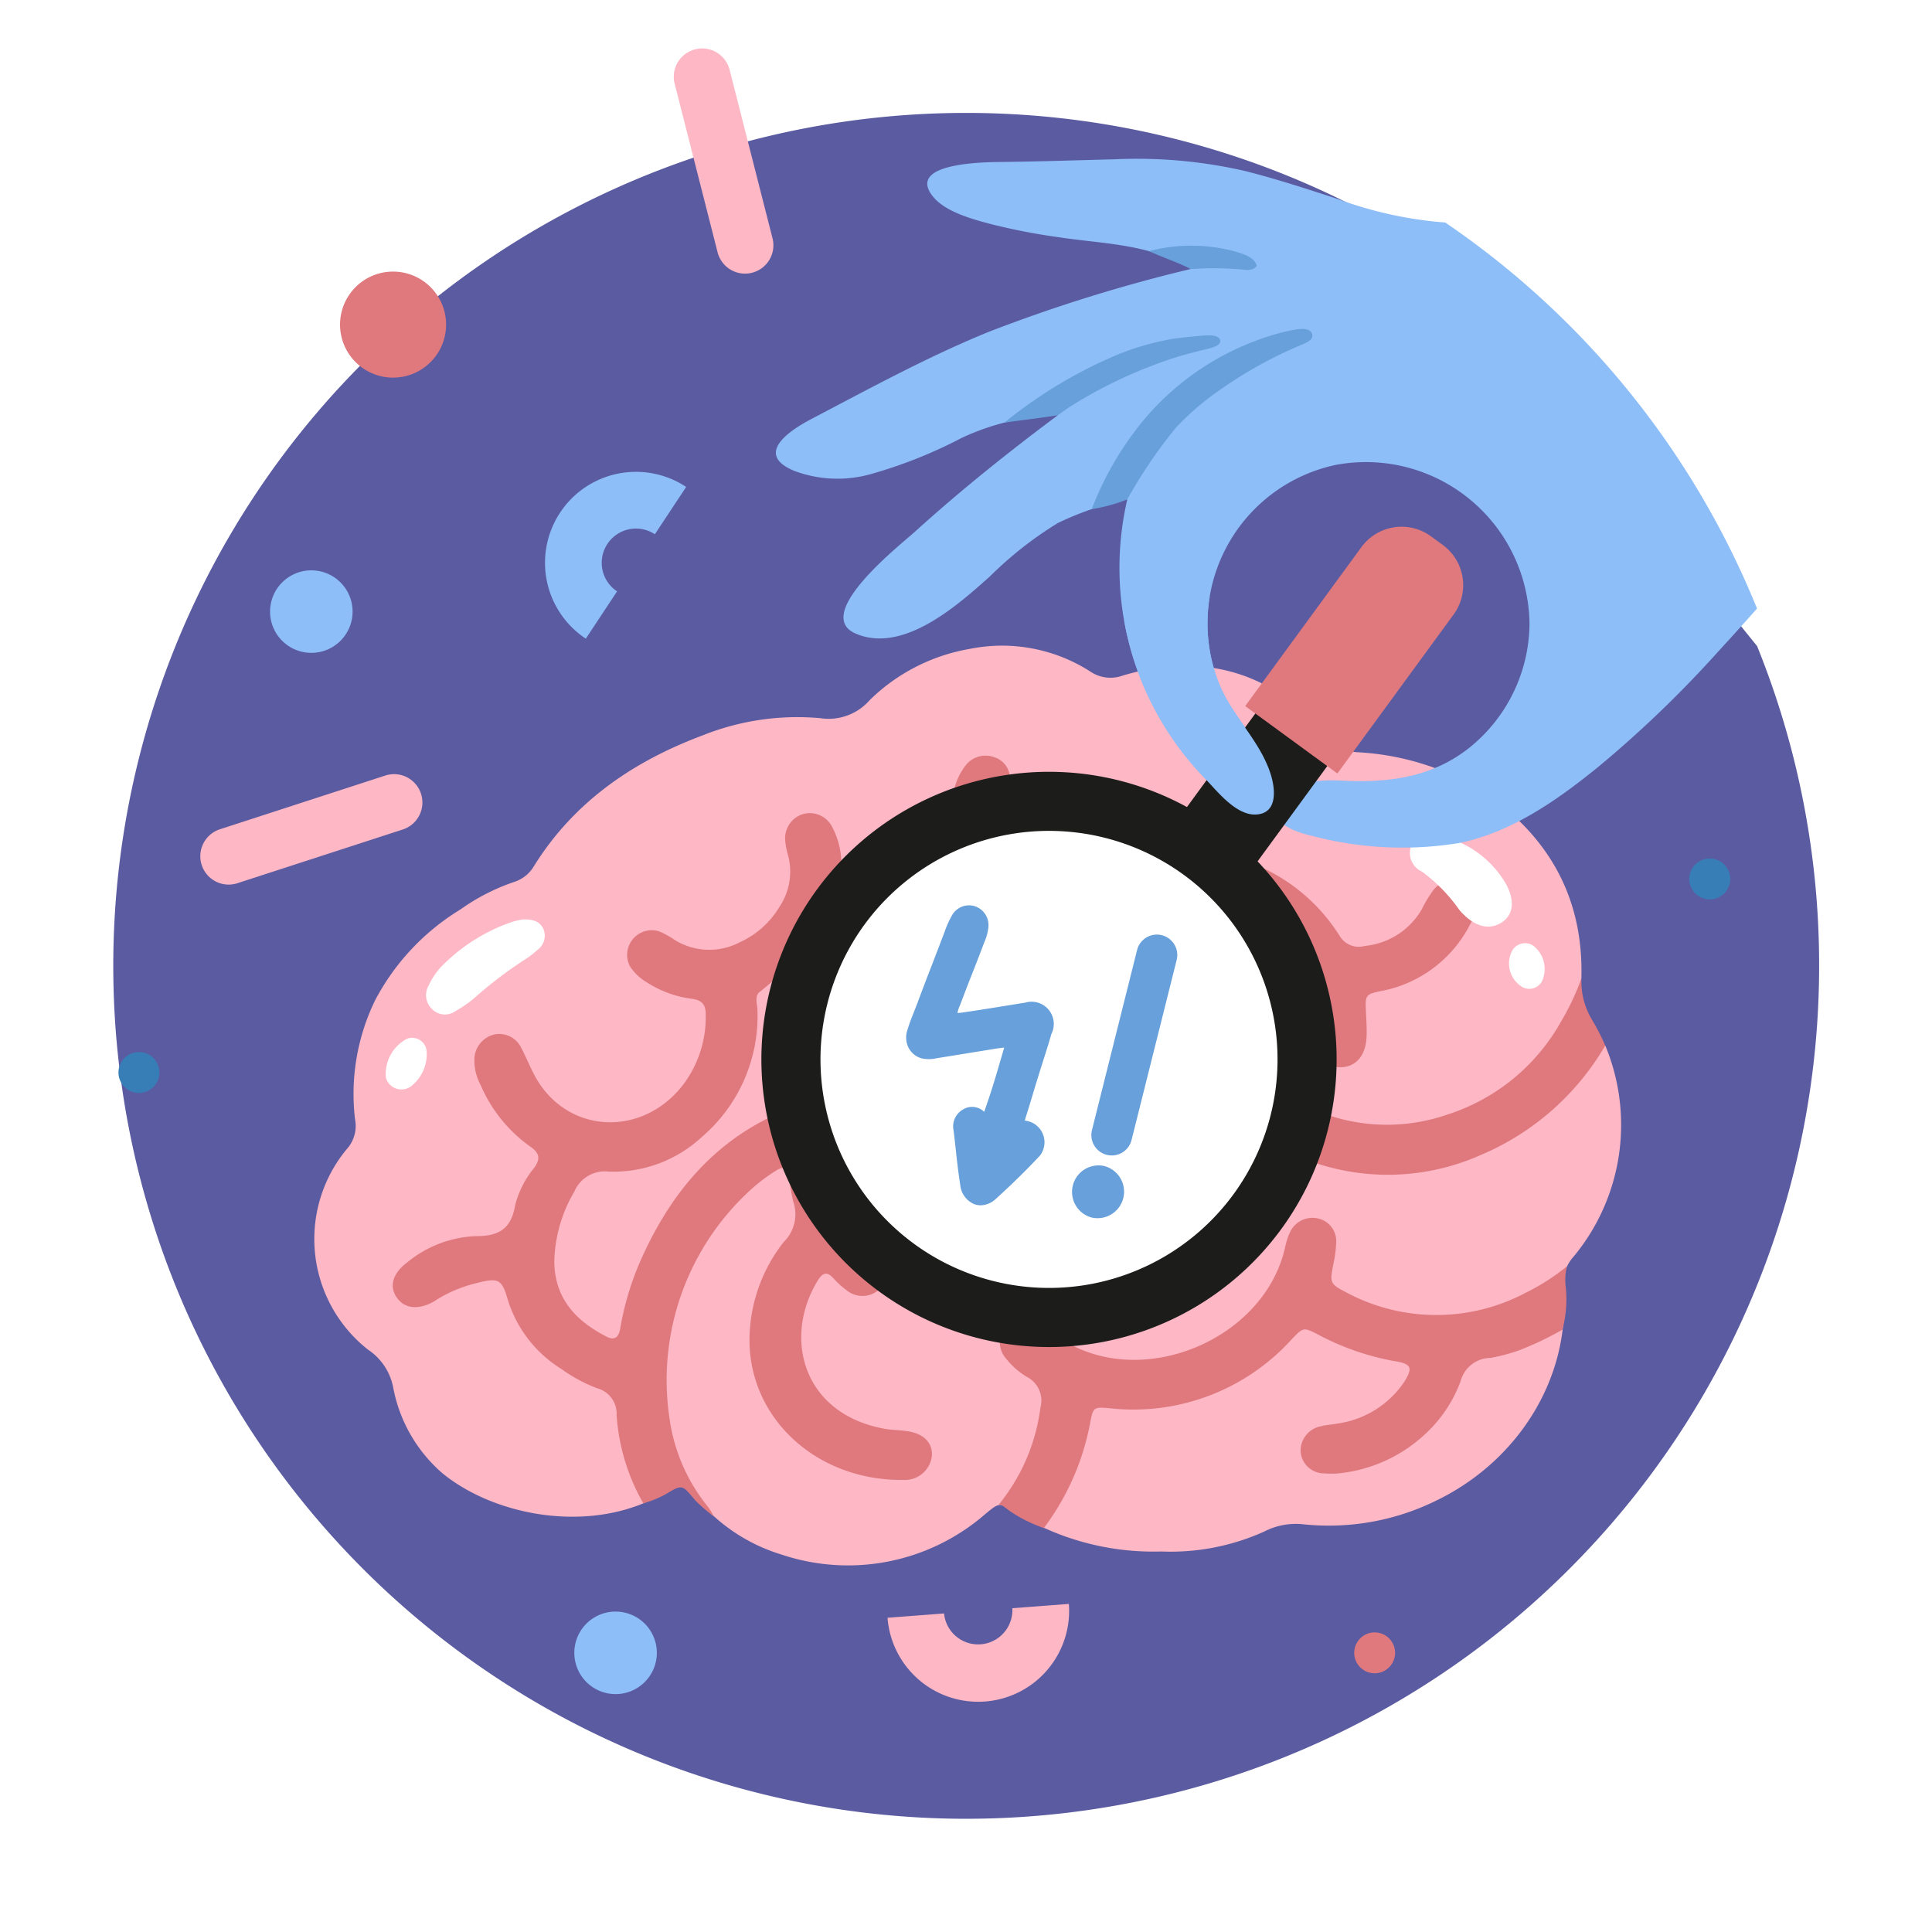 <svg xmlns="http://www.w3.org/2000/svg" xmlns:xlink="http://www.w3.org/1999/xlink" width="154.061" height="154.061" viewBox="0 0 154.061 154.061">
  <defs>
    <filter id="Trazado_1083318" x="0" y="0" width="154.061" height="154.061" filterUnits="userSpaceOnUse">
      <feOffset dy="3" input="SourceAlpha"/>
      <feGaussianBlur stdDeviation="3" result="blur"/>
      <feFlood flood-opacity="0.161"/>
      <feComposite operator="in" in2="blur"/>
      <feComposite in="SourceGraphic"/>
    </filter>
  </defs>
  <g id="salud-mental_4_" data-name="salud-mental (4)" transform="translate(5.038 3.861)">
    <g transform="matrix(1, 0, 0, 1, -5.04, -3.86)" filter="url(#Trazado_1083318)">
      <path id="Trazado_1083318-2" data-name="Trazado 1083318" d="M140.023,75.954a68.014,68.014,0,1,1-29.814-56.29L135.076,50.44A67.84,67.84,0,0,1,140.023,75.954Z" transform="translate(5.04 -1.92)" fill="#5b5ba1"/>
    </g>
    <g id="Grupo_1212340" data-name="Grupo 1212340" transform="translate(4.411 0)">
      <path id="Trazado_1083319" data-name="Trazado 1083319" d="M472.943,240.953a1.631,1.631,0,1,1-1.631-1.63A1.631,1.631,0,0,1,472.943,240.953Z" transform="translate(-344.423 -174.725)" fill="#377eb6"/>
      <path id="Trazado_1083320" data-name="Trazado 1083320" d="M8.887,298.132a1.631,1.631,0,1,1-1.631-1.63A1.631,1.631,0,0,1,8.887,298.132Z" transform="translate(-5.626 -216.47)" fill="#377eb6"/>
      <path id="Trazado_1083321" data-name="Trazado 1083321" d="M373.944,469.578a1.63,1.63,0,1,1-1.631-1.63A1.631,1.631,0,0,1,373.944,469.578Z" transform="translate(-272.146 -341.639)" fill="#df797e"/>
      <path id="Trazado_1083322" data-name="Trazado 1083322" d="M79.535,70.16a4.228,4.228,0,1,1-4.228-4.228A4.228,4.228,0,0,1,79.535,70.16Z" transform="translate(-53.412 -48.136)" fill="#df797e"/>
      <path id="Trazado_1083323" data-name="Trazado 1083323" d="M56.987,157.481a3.29,3.29,0,1,1-3.29-3.29A3.29,3.29,0,0,1,56.987,157.481Z" transform="translate(-38.32 -112.572)" fill="#8dbef8"/>
      <path id="Trazado_1083324" data-name="Trazado 1083324" d="M146.868,465.089a3.29,3.29,0,1,1-3.29-3.29A3.29,3.29,0,0,1,146.868,465.089Z" transform="translate(-103.94 -337.15)" fill="#8dbef8"/>
      <path id="Trazado_1083325" data-name="Trazado 1083325" d="M169.715,1.827a2.261,2.261,0,0,1,4.409-.124l3.422,13.438a2.26,2.26,0,1,1-4.381,1.115L169.743,2.818A2.239,2.239,0,0,1,169.715,1.827Z" transform="translate(-125.393 0)" fill="#feb7c5"/>
      <path id="Trazado_1083326" data-name="Trazado 1083326" d="M31.762,223.192a2.261,2.261,0,0,1-.409-4.392l13.188-4.285a2.26,2.26,0,0,1,1.4,4.3L32.75,223.1A2.253,2.253,0,0,1,31.762,223.192Z" transform="translate(-23.268 -156.532)" fill="#feb7c5"/>
      <path id="Trazado_1083327" data-name="Trazado 1083327" d="M142.884,126.306l-2.494,3.771a2.73,2.73,0,0,0-3.013,4.555l-2.494,3.771a7.251,7.251,0,1,1,8-12.1Z" transform="translate(-97.619 -91.336)" fill="#8dbef8"/>
      <path id="Trazado_1083328" data-name="Trazado 1083328" d="M232.816,460.637l4.508-.345a2.731,2.731,0,0,0,5.445-.416l4.508-.345a7.251,7.251,0,0,1-14.46,1.106Z" transform="translate(-171.493 -335.494)" fill="#feb7c5"/>
    </g>
    <g id="Grupo_1212356" data-name="Grupo 1212356" transform="translate(20.031 8.821)">
      <g id="Grupo_1212345" data-name="Grupo 1212345" transform="translate(0 38.813)">
        <g id="Grupo_1212342" data-name="Grupo 1212342">
          <path id="Trazado_1083329" data-name="Trazado 1083329" d="M164.531,202.935c0-.018,0-.034,0-.052.149-6.466-2.716-11.407-8.129-14.966a21.119,21.119,0,0,0-9.745-2.955,3.517,3.517,0,0,1-2.581-1.382c-4.1-5-9.715-6.644-16.129-4.728a2.865,2.865,0,0,1-2.6-.338,13.02,13.02,0,0,0-9.59-1.792,15.007,15.007,0,0,0-7.979,4.085,4.348,4.348,0,0,1-3.924,1.441,20.3,20.3,0,0,0-9.413,1.377c-5.578,2.086-10.269,5.329-13.425,10.4a2.839,2.839,0,0,1-1.627,1.293,16.5,16.5,0,0,0-4.257,2.188,18.62,18.62,0,0,0-6.775,7.2,17.061,17.061,0,0,0-1.621,9.512,2.769,2.769,0,0,1-.535,2.247,11.226,11.226,0,0,0,1.562,16.13,4.686,4.686,0,0,1,2.035,3.114,11.94,11.94,0,0,0,3.9,6.742c4.284,3.514,12.14,4.924,17.75,1.544,1.4-.845,1.446-.807,2.525.448a14.147,14.147,0,0,0,6.761,4.494,16.675,16.675,0,0,0,16.256-3.223c1.117-.923,1.148-.932,2.227-.23a21,21,0,0,0,11.811,3.212,18.149,18.149,0,0,0,8.215-1.592,5.492,5.492,0,0,1,3.168-.57,19.406,19.406,0,0,0,10.589-1.918c6.631-3.227,10.716-9.963,10.089-16.947a3.214,3.214,0,0,1,.809-2.474,16.46,16.46,0,0,0,2.539-16.834C163.354,208.763,164.407,203.88,164.531,202.935Z" transform="translate(-63.495 -176.473)" fill="#feb7c5"/>
          <g id="Grupo_1212341" data-name="Grupo 1212341" transform="translate(6.274 8.754)">
            <path id="Trazado_1083330" data-name="Trazado 1083330" d="M108.8,261.853a20.529,20.529,0,0,1,6.425-18.291,13.587,13.587,0,0,1,2.1-1.585c.541-.352.943-.184,1.03.478a9.738,9.738,0,0,0,.306,2.039,3.1,3.1,0,0,1-.776,3.209,12.739,12.739,0,0,0-2.692,6.986c-.49,6.7,5.086,12.068,12.249,11.979a2.165,2.165,0,0,0,2.267-1.927c.066-1.02-.649-1.764-1.923-1.954-.649-.1-1.319-.094-1.96-.218-6.471-1.248-7.974-7.284-5.229-11.783.363-.6.714-.792,1.251-.211a6.664,6.664,0,0,0,1.062.97,1.993,1.993,0,0,0,2.694-.155,1.906,1.906,0,0,0,.112-2.618c-.449-.591-.988-1.119-1.429-1.717a9.536,9.536,0,0,1,.7-12.109,10.2,10.2,0,0,1,15.019-.3,16.726,16.726,0,0,0,1.428,1.5,1.965,1.965,0,0,0,3.092-2.061,4.038,4.038,0,0,0-.893-1.49c-5.866-7.292-17.791-6.571-22.92,1.482a9.534,9.534,0,0,1-4.044,3.734c-4.855,2.406-7.979,6.439-10.118,11.2a23.059,23.059,0,0,0-1.687,5.534c-.1.606-.344,1.08-1.091.7-2.458-1.256-4.117-3.031-4.175-5.929a11.459,11.459,0,0,1,1.607-5.656,2.634,2.634,0,0,1,2.751-1.578,10.364,10.364,0,0,0,7.411-2.764,12.7,12.7,0,0,0,4.434-10.031c0-.523-.268-1.2.18-1.537,1.221-.929,2.241-2.246,4.106-2.042,4.251.466,8.09-.459,11.255-3.548.78-.761.831-.715,1.509.113.168.206.313.429.481.636a11.2,11.2,0,0,0,13.614,2.927,13.136,13.136,0,0,0,5-4.171,1.255,1.255,0,0,1,1.8-.458,10.753,10.753,0,0,1,3.781,2.677,11.049,11.049,0,0,1,2.807,7.574c-.011,1.532.814,2.362,2.063,2.3,1.142-.06,1.893-.935,1.97-2.379.037-.688-.019-1.38-.049-2.068-.059-1.338-.038-1.385,1.38-1.661a10.047,10.047,0,0,0,6.949-5.321,3.18,3.18,0,0,0,.43-1.374,1.775,1.775,0,0,0-1.151-1.9,1.849,1.849,0,0,0-2.226.578,10.064,10.064,0,0,0-.924,1.525,5.892,5.892,0,0,1-4.538,2.928,1.768,1.768,0,0,1-1.984-.754,14.472,14.472,0,0,0-7.209-5.906.986.986,0,0,1-.724-1.23,6.405,6.405,0,0,0,.128-1.271,1.9,1.9,0,0,0-1.794-2.075,2.01,2.01,0,0,0-2.135,1.652c-.137.462-.186.944-.3,1.412a8.923,8.923,0,0,1-3.569,5.473c-4.492,3.1-8.918,1.393-10.7-1.987a8.48,8.48,0,0,1-.634-6.479c.159-.568.409-1.116.539-1.687a1.765,1.765,0,0,0-1.137-2.183,2,2,0,0,0-2.355.687,4.916,4.916,0,0,0-.8,1.584,12.259,12.259,0,0,0-.7,4.569,3.354,3.354,0,0,1-1.066,2.6,14.008,14.008,0,0,1-2.933,2.382,8.236,8.236,0,0,1-4.138.979c-.663.013-.911-.276-.711-.892a10.139,10.139,0,0,0,.471-3.631,6.313,6.313,0,0,0-.736-2.74,1.993,1.993,0,0,0-2.339-1.012,2.029,2.029,0,0,0-1.4,2.142,6.949,6.949,0,0,0,.255,1.241,5.047,5.047,0,0,1-.708,4,7.068,7.068,0,0,1-3.136,2.817,5.239,5.239,0,0,1-5.183-.142,7.467,7.467,0,0,0-1.263-.706,1.966,1.966,0,0,0-2.336,2.8,4.128,4.128,0,0,0,1.4,1.3,8.517,8.517,0,0,0,3.5,1.268c.793.1,1.135.438,1.133,1.231a8.989,8.989,0,0,1-1.672,5.452c-3.233,4.424-9.378,4.171-11.935-.492-.407-.742-.713-1.536-1.11-2.284a1.944,1.944,0,0,0-2.163-1.053,2.079,2.079,0,0,0-1.566,1.875,4.134,4.134,0,0,0,.492,2.143,11.631,11.631,0,0,0,3.958,4.914c.752.516.833.982.316,1.7a7.567,7.567,0,0,0-1.525,3.022c-.31,1.79-1.242,2.434-3.119,2.422a9.149,9.149,0,0,0-5.481,2.095c-1.143.853-1.444,1.883-.861,2.761.6.909,1.674,1.058,2.915.4.146-.077.28-.176.42-.264a10.74,10.74,0,0,1,3.057-1.245c1.722-.446,2.016-.336,2.482,1.3a9.958,9.958,0,0,0,4.3,5.558,12.167,12.167,0,0,0,2.846,1.53,2.1,2.1,0,0,1,1.54,2.132,16.3,16.3,0,0,0,2.13,7.04,8.545,8.545,0,0,0,1.767-.718c1.4-.845,1.326-.748,2.4.507a14.532,14.532,0,0,0,1.445,1.253,4.282,4.282,0,0,0-.5-.817A14.213,14.213,0,0,1,108.8,261.853Z" transform="translate(-86.741 -208.905)" fill="#df797e"/>
            <path id="Trazado_1083331" data-name="Trazado 1083331" d="M293.234,351.4c-1.215-.632-1.218-.753-.946-2.163a9.476,9.476,0,0,0,.238-1.9,1.853,1.853,0,0,0-1.54-1.8,1.981,1.981,0,0,0-2.163,1.146,5.672,5.672,0,0,0-.385,1.225c-1.8,7.807-12.677,11.867-18.927,6.432a5.511,5.511,0,0,0-.5-.407,2.05,2.05,0,0,0-2.7.066,1.958,1.958,0,0,0-.1,2.744,5.986,5.986,0,0,0,1.69,1.467,2.124,2.124,0,0,1,1.035,2.434,15.282,15.282,0,0,1-3.349,7.76c.31-.072.491.212,1.078.594a11.271,11.271,0,0,0,2.547,1.24,20.066,20.066,0,0,0,3.692-8.394c.241-1.265.283-1.266,1.616-1.149a17.034,17.034,0,0,0,14.442-5.49c.923-.964.933-1,2.082-.412a20.633,20.633,0,0,0,6.13,2.137c1.364.216,1.479.535.766,1.669a7.7,7.7,0,0,1-5.307,3.307c-.432.09-.881.1-1.305.214a1.986,1.986,0,0,0-1.644,1.961,1.87,1.87,0,0,0,1.9,1.8,6.126,6.126,0,0,0,1.48-.043,11.807,11.807,0,0,0,6.489-3.03,10.846,10.846,0,0,0,2.894-4.286,2.488,2.488,0,0,1,2.383-1.849,14.453,14.453,0,0,0,2.335-.626,25.343,25.343,0,0,0,3.4-1.627,9.647,9.647,0,0,0,.269-3.363,4.4,4.4,0,0,1,.091-1.69,17.088,17.088,0,0,1-3.305,2.118A15.2,15.2,0,0,1,293.234,351.4Z" transform="translate(-217.315 -308.641)" fill="#df797e"/>
            <path id="Trazado_1083332" data-name="Trazado 1083332" d="M299.039,278.118a15.95,15.95,0,0,1-9.232,7.526,14.648,14.648,0,0,1-15.978-4.543c-.353-.4-.658-.84-1.038-1.211a2.052,2.052,0,0,0-2.676-.345,1.991,1.991,0,0,0-.519,2.722,7.441,7.441,0,0,0,1.067,1.386,1.3,1.3,0,0,1,.059,1.844,13.6,13.6,0,0,1-5.319,4.784c-4.4,2.288-8.826,1.7-12.185-1.6a2.97,2.97,0,0,0-.485-.418,1.8,1.8,0,0,0-2.826,1.629,2.512,2.512,0,0,0,.639,1.427,9.641,9.641,0,0,0,4.09,3.032,14.3,14.3,0,0,0,8.694.851c1.124-.229,1.131-.193,1.455.851.063.2.116.407.175.611a5.807,5.807,0,0,0,1.429,2.626,2.011,2.011,0,0,0,3.135-.228,1.755,1.755,0,0,0-.124-2.095,5.4,5.4,0,0,1-1.028-2.793,1.39,1.39,0,0,1,.608-1.393,17.627,17.627,0,0,0,4.977-4.949.826.826,0,0,1,1.253-.273,30.865,30.865,0,0,0,3.366,1.6,18.2,18.2,0,0,0,13.985-.316,20.875,20.875,0,0,0,9.963-8.742,16.516,16.516,0,0,0-1.042-2.039,5.921,5.921,0,0,1-.855-3.323A19.733,19.733,0,0,1,299.039,278.118Z" transform="translate(-205.864 -256.974)" fill="#df797e"/>
          </g>
        </g>
        <g id="Grupo_1212343" data-name="Grupo 1212343" transform="translate(87.342 15.035)">
          <path id="Trazado_1083333" data-name="Trazado 1083333" d="M390.778,232.689a8.073,8.073,0,0,1,3.954,3.4c.782,1.4.61,2.574-.386,3.159-1.013.6-2.18.261-3.3-1.035a13.051,13.051,0,0,0-2.986-3.061,1.634,1.634,0,0,1-.855-2.076c.407-.963,1.338-1.011,2.32-.8A10.619,10.619,0,0,1,390.778,232.689Z" transform="translate(-387.08 -232.175)" fill="#fff"/>
          <path id="Trazado_1083334" data-name="Trazado 1083334" d="M418.3,264.531a2.335,2.335,0,0,1,.728,2.864,1.14,1.14,0,0,1-1.7.367,2.181,2.181,0,0,1-.674-2.8A1.179,1.179,0,0,1,418.3,264.531Z" transform="translate(-408.483 -255.676)" fill="#fff"/>
        </g>
        <g id="Grupo_1212344" data-name="Grupo 1212344" transform="translate(5.651 21.82)">
          <path id="Trazado_1083335" data-name="Trazado 1083335" d="M104.168,257.316c.8-.037,1.4.113,1.7.761a1.386,1.386,0,0,1-.478,1.664,6.561,6.561,0,0,1-1.031.79,33.165,33.165,0,0,0-3.991,3.04,9.5,9.5,0,0,1-1.522,1.056,1.433,1.433,0,0,1-1.878-.186,1.525,1.525,0,0,1-.235-1.891,5.684,5.684,0,0,1,.912-1.39A14.362,14.362,0,0,1,103.4,257.5C103.7,257.407,104,257.356,104.168,257.316Z" transform="translate(-93.254 -257.31)" fill="#fff"/>
          <path id="Trazado_1083336" data-name="Trazado 1083336" d="M86.187,292.382a1.164,1.164,0,0,1,1.55,1.076,3.234,3.234,0,0,1-1.165,2.652,1.279,1.279,0,0,1-2.088-.622A3.165,3.165,0,0,1,86.187,292.382Z" transform="translate(-84.432 -282.874)" fill="#fff"/>
        </g>
      </g>
      <g id="Grupo_1212355" data-name="Grupo 1212355" transform="translate(35.643)">
        <g id="Grupo_1212348" data-name="Grupo 1212348" transform="translate(1.156)">
          <g id="Grupo_1212346" data-name="Grupo 1212346">
            <path id="Trazado_1083337" data-name="Trazado 1083337" d="M253.206,37.739a31.544,31.544,0,0,1-8.539-1.864c-2.467-.807-4.953-1.623-7.471-2.254A38.55,38.55,0,0,0,226.79,32.7c-2.946.073-5.889.177-8.836.21-1.225.014-7.827,0-5.592,2.763.962,1.19,3.018,1.762,4.419,2.142a49.94,49.94,0,0,0,5.561,1.092c3.685.561,7.294.513,10.58,2.537a125.584,125.584,0,0,0-16.055,4.99c-4.824,1.952-9.546,4.531-14.153,6.946-1.726.9-4.672,2.811-1.427,4.16a9.82,9.82,0,0,0,5.976.3,37.472,37.472,0,0,0,7.388-2.926,19.346,19.346,0,0,1,7.678-1.818c-3.938,2.939-7.768,6-11.409,9.3-1.121,1.017-8.292,6.618-4.7,8.135,3.806,1.608,8.161-2.326,10.682-4.575a29.787,29.787,0,0,1,5.408-4.25,24.28,24.28,0,0,1,5.545-1.892,24.093,24.093,0,0,0,6.19,22.249c.988,1.035,2.5,2.985,4.1,2.885,1.756-.11,1.512-2.116,1.133-3.277-.887-2.721-3.142-4.641-4.155-7.3a12.911,12.911,0,0,1,9.34-17.3A13.045,13.045,0,0,1,259.926,69.7a12.8,12.8,0,0,1-4.834,9.951c-3.019,2.37-6.465,2.783-10.153,2.591-1.57-.082-4.174,0-5.027,1.644-.92,1.769,1.452,2.485,2.715,2.775a28.208,28.208,0,0,0,11.571.578c4.225-.811,7.92-3.423,11.2-6.081a90.635,90.635,0,0,0,9.587-9.219q1.559-1.693,3.083-3.419A68.266,68.266,0,0,0,253.206,37.739Z" transform="translate(-199.829 -32.678)" fill="#8dbef8"/>
          </g>
          <g id="Grupo_1212347" data-name="Grupo 1212347" transform="translate(18.217 6.91)">
            <path id="Trazado_1083338" data-name="Trazado 1083338" d="M318.667,59.888c-.2-.714-1.079-.952-1.732-1.149a13.383,13.383,0,0,0-6.487-.123c-.074.018-.344.083-.378.1,1.17.522,2.369.927,3.335,1.419l-.041.011a25.542,25.542,0,0,1,3.908.013C317.7,60.187,318.324,60.354,318.667,59.888Z" transform="translate(-298.531 -58.277)" fill="#67a0da"/>
            <path id="Trazado_1083339" data-name="Trazado 1083339" d="M299.868,90.734a22.059,22.059,0,0,1,3.622-3.081,34.09,34.09,0,0,1,6.253-3.458c.53-.224,1.148-.456.962-.951-.246-.656-1.607-.259-2.3-.114a21.521,21.521,0,0,0-11.26,7.181,25.676,25.676,0,0,0-3.961,6.83l-.042.107a13.057,13.057,0,0,0,2.837-.781A39.354,39.354,0,0,1,299.868,90.734Z" transform="translate(-286.173 -76.238)" fill="#67a0da"/>
            <path id="Trazado_1083340" data-name="Trazado 1083340" d="M281.255,86.436c.541-.164,1.446-.39,1.831-.486.488-.122,1.53-.3,1.447-.775-.1-.567-1.287-.4-1.772-.354-.776.069-1.429.136-1.988.22a21.093,21.093,0,0,0-4.565,1.319,37.286,37.286,0,0,0-8.889,5.367c1.487-.219,3.511-.449,4.272-.6.334-.213.686-.5,1.046-.724A37.039,37.039,0,0,1,281.255,86.436Z" transform="translate(-267.318 -77.615)" fill="#67a0da"/>
          </g>
        </g>
        <g id="Grupo_1212353" data-name="Grupo 1212353" transform="translate(0 29.32)">
          <g id="Grupo_1212350" data-name="Grupo 1212350">
            <path id="Trazado_1083341" data-name="Trazado 1083341" d="M223.6,224.923a19.962,19.962,0,1,1-16.824,22.67A19.962,19.962,0,0,1,223.6,224.923Z" transform="translate(-203.588 -202.193)" fill="#fff"/>
            <path id="Trazado_1083342" data-name="Trazado 1083342" d="M221.842,259.316a22.935,22.935,0,1,0-26.046-19.33A22.936,22.936,0,0,0,221.842,259.316ZM215.816,218.6A18.223,18.223,0,1,1,200.458,239.3,18.223,18.223,0,0,1,215.816,218.6Z" transform="translate(-195.546 -194.15)" fill="#1c1c1b"/>
            <g id="Grupo_1212349" data-name="Grupo 1212349" transform="translate(32.406)">
              <path id="Trazado_1083343" data-name="Trazado 1083343" d="M321.5,205.28l8.1-11.077-5.735-4.193-8.26,11.3A36.316,36.316,0,0,1,321.5,205.28Z" transform="translate(-315.604 -176.863)" fill="#1c1c1b"/>
              <path id="Trazado_1083344" data-name="Trazado 1083344" d="M345.834,160.98l9.266-12.674a3.971,3.971,0,0,0-.861-5.55l-.94-.687a3.971,3.971,0,0,0-5.55.862l-9.266,12.674Z" transform="translate(-332.307 -141.303)" fill="#df797e"/>
            </g>
          </g>
          <g id="Grupo_1212352" data-name="Grupo 1212352" transform="translate(11.545 30.183)">
            <path id="Trazado_1083345" data-name="Trazado 1083345" d="M248.447,268.108c.1-.343.224-.746.467-1.529.109-.352.221-.7.332-1.053.226-.711.453-1.421.657-2.139a1.772,1.772,0,0,0-2.106-2.49c-.187.023-.374.055-.56.087l-1.462.236c-.975.157-1.95.315-2.928.454a3.086,3.086,0,0,1-.437.039,2.894,2.894,0,0,1,.118-.41c.016-.046.036-.092.056-.137s.041-.095.059-.143c.533-1.409.74-1.932.954-2.473.205-.52.418-1.058.931-2.41l.04-.1a3.882,3.882,0,0,0,.3-1.083,1.59,1.59,0,0,0-1.043-1.745,1.557,1.557,0,0,0-1.882.779,7.6,7.6,0,0,0-.534,1.19c-.546,1.444-.811,2.128-1.06,2.771-.278.718-.536,1.385-1.142,3-.08.212-.164.424-.247.636-.2.5-.4,1.011-.555,1.537a1.812,1.812,0,0,0,.136,1.417,1.673,1.673,0,0,0,1.046.8,2.706,2.706,0,0,0,1.153-.016l.118-.019q1.081-.172,2.162-.349,1.235-.2,2.47-.4c.155-.025.416-.056.65-.083l-.3,1.025c-.424,1.456-.669,2.3-1.295,4.1a1.383,1.383,0,0,0-1.71-.178,1.553,1.553,0,0,0-.732,1.667c.06.49.115.981.169,1.472.1.946.213,1.925.365,2.884a1.838,1.838,0,0,0,1.13,1.522,1.484,1.484,0,0,0,.555.083,1.842,1.842,0,0,0,1.154-.513c1.275-1.158,2.458-2.318,3.515-3.451a1.736,1.736,0,0,0-1.206-2.787,1.924,1.924,0,0,1,.074-.277C248.2,268.939,248.305,268.58,248.447,268.108Z" transform="translate(-238.319 -253.124)" fill="#67a0da"/>
            <g id="Grupo_1212351" data-name="Grupo 1212351" transform="translate(13.151 2.346)">
              <path id="Trazado_1083346" data-name="Trazado 1083346" d="M299.67,262.6a1.626,1.626,0,0,0-2.973.441l-3.591,14.333a1.627,1.627,0,1,0,3.156.791l3.591-14.333A1.615,1.615,0,0,0,299.67,262.6Z" transform="translate(-291.432 -261.814)" fill="#67a0da"/>
              <path id="Trazado_1083347" data-name="Trazado 1083347" d="M289.668,329.978a2.115,2.115,0,0,0-1.028,4.1,2.14,2.14,0,0,0,.428.062,2.116,2.116,0,0,0,2.136-1.6h0A2.116,2.116,0,0,0,289.668,329.978Z" transform="translate(-287.039 -311.532)" fill="#67a0da"/>
            </g>
          </g>
        </g>
        <g id="Grupo_1212354" data-name="Grupo 1212354" transform="translate(28.933 34.902)">
          <path id="Trazado_1083348" data-name="Trazado 1083348" d="M314.4,176.078c-.887-2.721-3.142-4.641-4.155-7.3a13.019,13.019,0,0,1-.688-6.8l-.811.238c-2,.584-4,1.131-6.013,1.663a24.1,24.1,0,0,0,6.438,12.585c.988,1.035,2.5,2.986,4.1,2.886C315.026,179.245,314.781,177.238,314.4,176.078Z" transform="translate(-302.736 -161.983)" fill="#8dbef8"/>
        </g>
      </g>
    </g>
  </g>
</svg>
